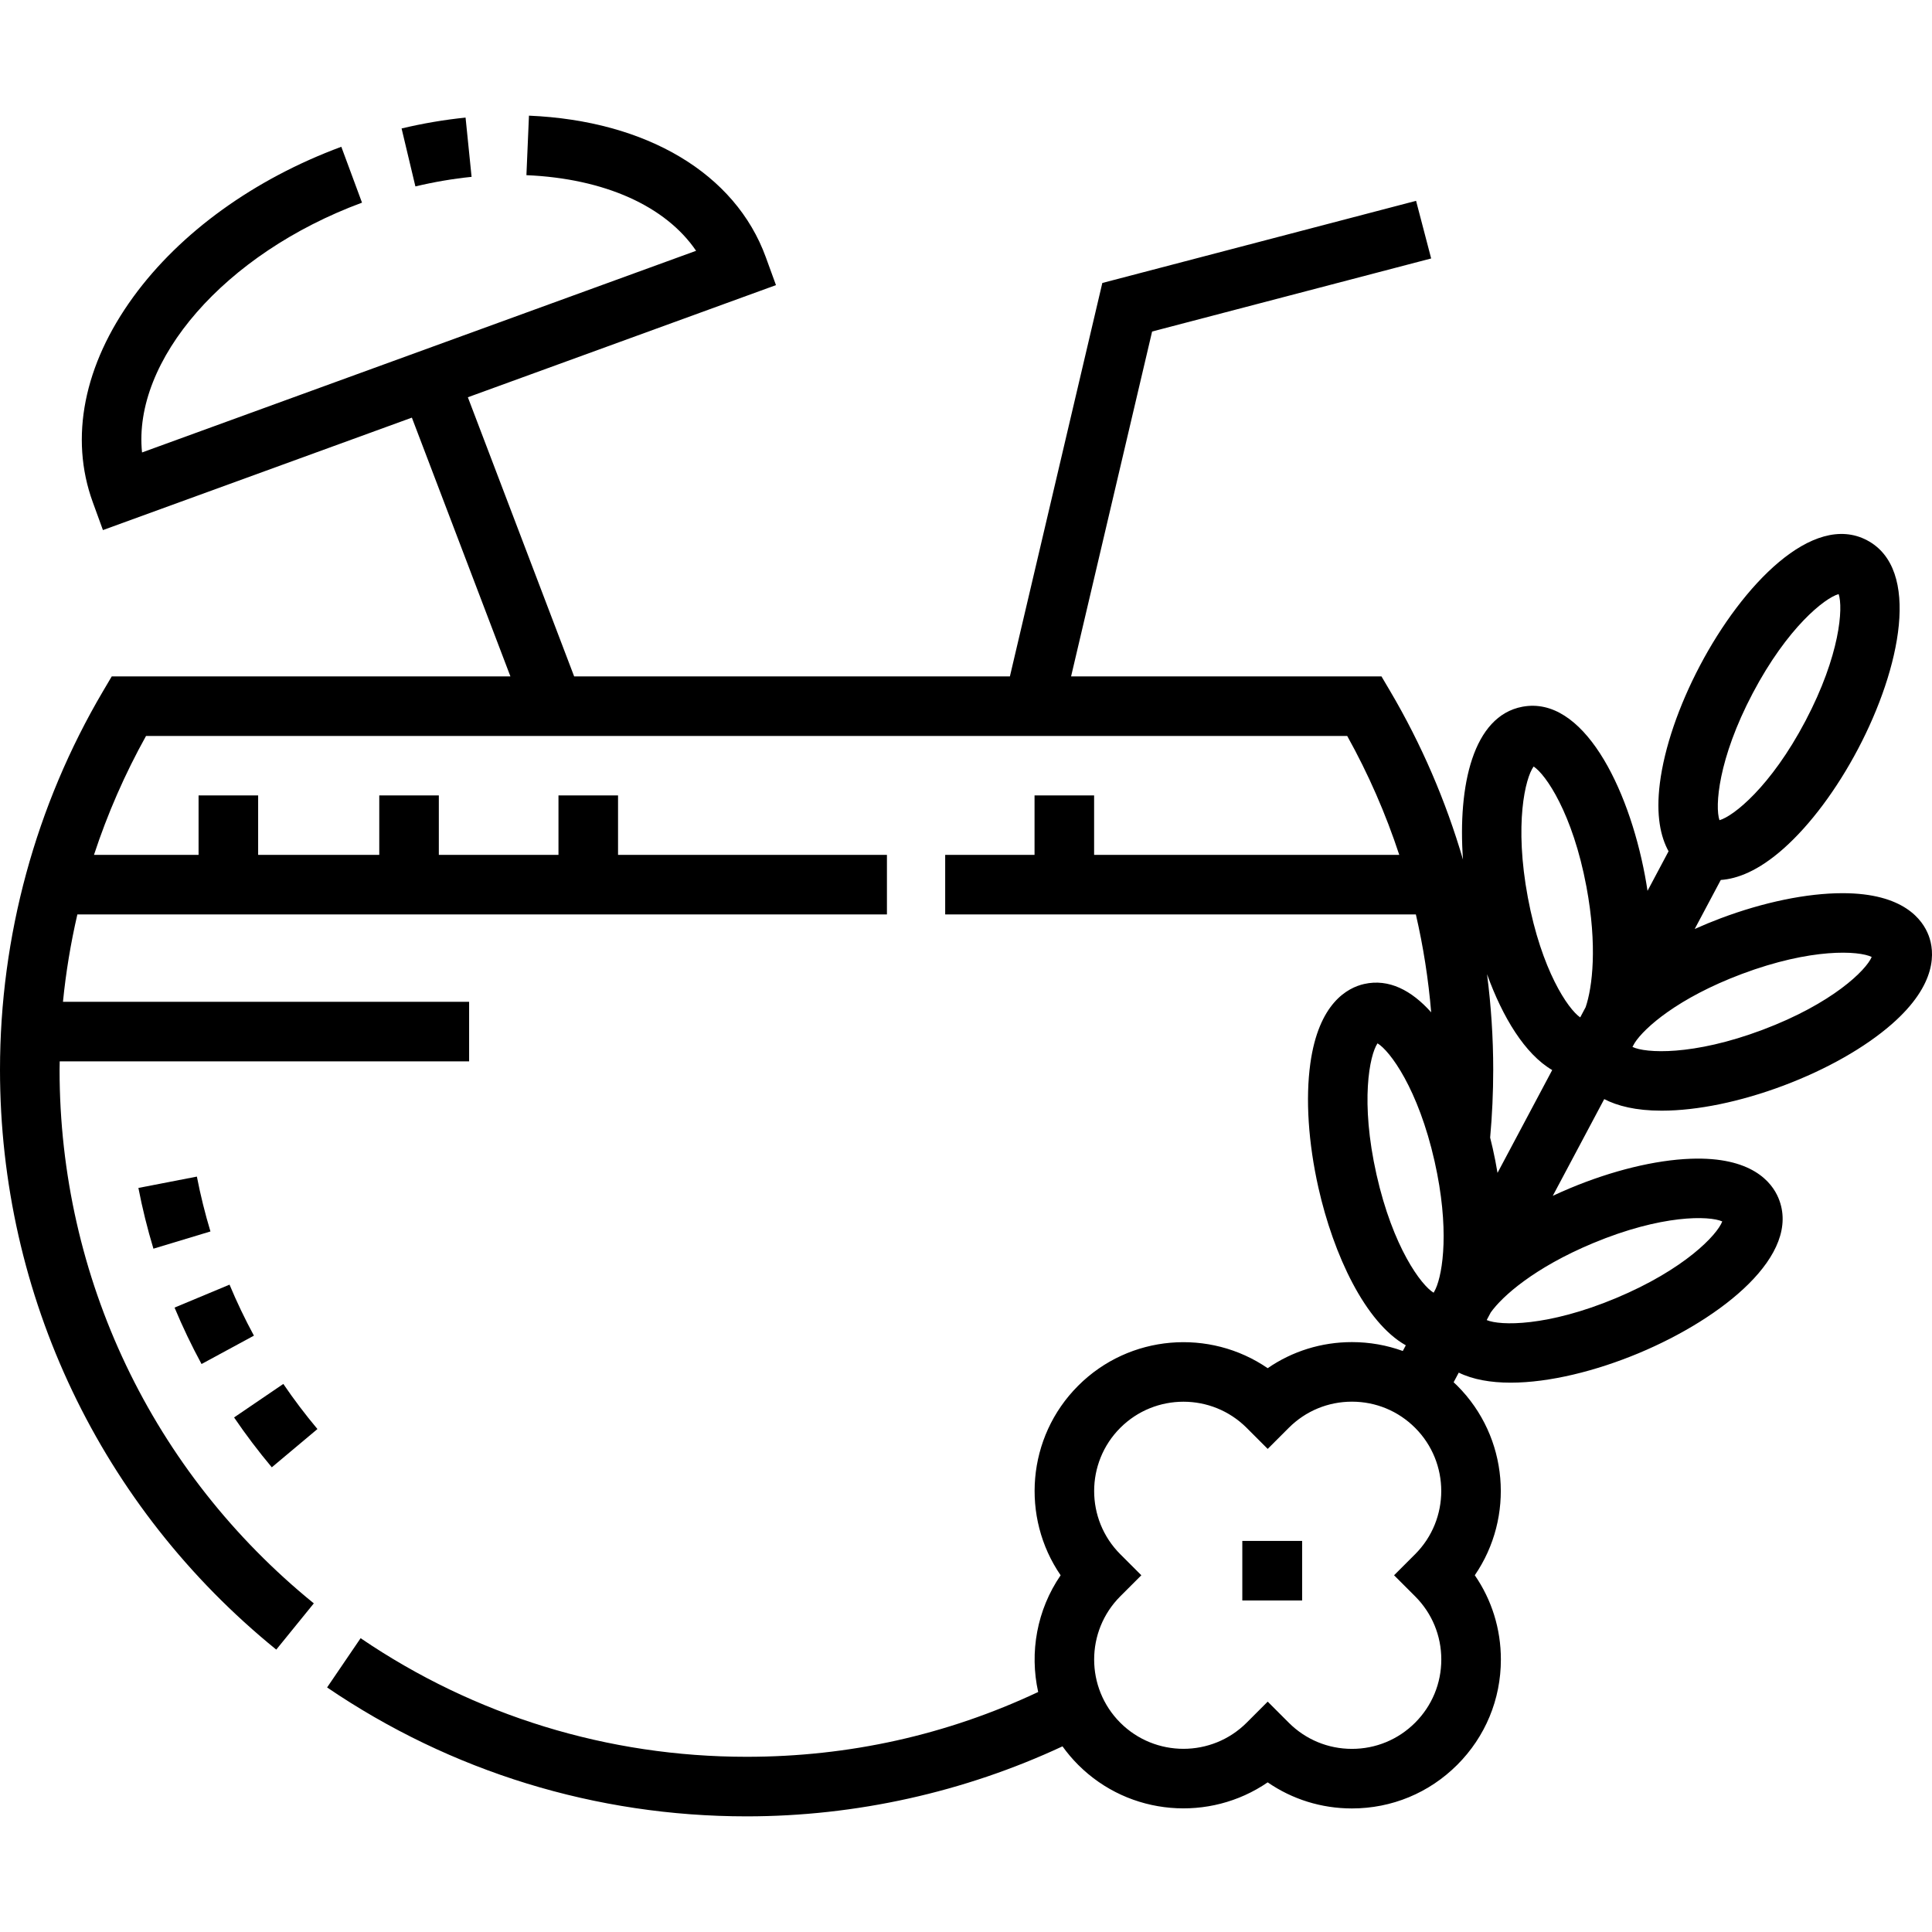 <svg id="Capa_1" enable-background="new 0 0 486.487 486.487" height="512" viewBox="0 0 486.487 486.487" width="512" xmlns="http://www.w3.org/2000/svg"><g><g><path d="m68.44 369.476c-3.363-4.011-6.56-8.236-9.5-12.557l12.401-8.438c2.659 3.908 5.55 7.729 8.592 11.357zm-17.692-26.008c-2.496-4.605-4.782-9.388-6.795-14.212l13.844-5.776c1.819 4.359 3.885 8.68 6.14 12.842zm-12.115-29.043c-1.514-5.01-2.788-10.157-3.784-15.297l14.726-2.855c.9 4.642 2.05 9.289 3.417 13.813z"/></g><g><path d="m485.645 235.573c-1.499-3.985-6.306-10.665-21.677-10.665-.016 0-.034 0-.05 0-8.946.008-19.832 2.254-30.653 6.324-2.233.84-4.412 1.742-6.531 2.693l6.567-12.347c4.12-.283 9.449-2.246 15.857-7.946 6.684-5.946 13.334-14.853 18.724-25.081 10.667-20.238 15.918-45.303 2.242-52.512-13.675-7.208-31.385 11.292-42.051 31.531-5.391 10.228-8.979 20.748-10.106 29.623-1.041 8.197.219 13.595 2.186 17.162l-5.297 9.96c-.194-1.278-.406-2.552-.643-3.815-4.211-22.486-15.662-45.39-30.86-42.545-12.445 2.331-16.295 19.857-14.968 38.478-4.335-14.799-10.466-29.062-18.343-42.42l-2.176-3.69h-78.162l20.403-86.848 70.267-18.396-3.799-14.511-79.005 20.684-23.274 99.072h-109.719l-26.768-70.294 77.584-28.238-2.565-7.047c-7.658-21.039-29.95-34.356-59.633-35.625l-.641 14.986c19.724.843 35.083 7.814 42.726 19.043l-139.516 50.78c-2.369-23.117 20.639-50.033 55.391-62.904l-5.21-14.066c-21.937 8.125-40.532 21.542-52.359 37.776-12.49 17.145-16.124 35.503-10.232 51.692l2.565 7.048 77.793-28.314 24.815 65.163h-100.392l-2.176 3.69c-16.982 28.798-25.959 61.771-25.959 95.354 0 56.891 25.356 110.11 69.566 146.013l9.456-11.645c-40.687-33.04-64.022-82.016-64.022-134.368 0-.703.025-1.405.034-2.108h103.091v-15h-102.271c.735-7.419 1.951-14.766 3.626-22h203.854v-15h-67.708v-14.969h-15v14.969h-30.126v-14.969h-15v14.969h-30.5v-14.969h-15v14.969h-26.338c3.402-10.349 7.782-20.378 13.104-29.938h302.47c5.321 9.559 9.701 19.589 13.104 29.938h-76.84v-14.969h-15v14.969h-22.5v15h118.52c1.874 8.093 3.16 16.331 3.856 24.649-4.944-5.547-10.671-8.534-16.874-7.138-4.158.935-11.448 4.784-13.56 20.047-1.226 8.861-.503 19.954 2.035 31.233 3.81 16.933 11.793 33.954 22.011 39.703l-.76 1.429c-4.05-1.467-8.367-2.236-12.802-2.236-7.688 0-15.022 2.297-21.219 6.568-14.597-10.018-34.764-8.544-47.724 4.416-12.962 12.962-14.432 33.132-4.412 47.73-5.984 8.717-7.867 19.422-5.655 29.392-23.004 10.821-47.668 16.315-73.417 16.315-34.873 0-68.483-10.327-97.197-29.864l-8.438 12.401c31.212 21.237 67.74 32.462 105.635 32.462 27.467 0 54.808-6.088 79.54-17.63 1.171 1.629 2.48 3.189 3.944 4.653 12.961 12.96 33.128 14.433 47.724 4.416 6.197 4.271 13.531 6.568 21.219 6.568 10.017 0 19.434-3.901 26.517-10.984s10.983-16.5 10.983-26.517c0-7.688-2.297-15.022-6.568-21.219 10.017-14.597 8.545-34.764-4.416-47.724-.299-.299-.607-.583-.914-.871l1.289-2.424c3.569 1.745 8.052 2.529 13.061 2.528 9.812 0 21.601-2.973 32.28-7.436 21.108-8.821 41.111-24.812 35.15-39.076-1.643-3.932-6.7-10.441-22.098-9.872-8.939.332-19.738 2.97-30.405 7.428-1.462.611-2.899 1.25-4.311 1.91l12.955-24.358c3.275 1.7 7.902 2.915 14.451 2.915h.049c8.946-.008 19.832-2.254 30.653-6.323 10.822-4.069 20.49-9.554 27.225-15.442 11.603-10.141 10.818-18.347 9.318-22.336zm-129.309 198.211c-4.25 4.25-9.9 6.59-15.91 6.59s-11.66-2.341-15.91-6.59l-5.303-5.304-5.303 5.304c-8.774 8.771-23.047 8.772-31.82 0-8.772-8.773-8.772-23.047 0-31.82l5.303-5.303-5.303-5.303c-8.772-8.773-8.772-23.047 0-31.82 8.773-8.772 23.047-8.772 31.82 0l5.303 5.304 5.303-5.304c4.25-4.25 9.9-6.59 15.91-6.59s11.66 2.34 15.91 6.59c8.773 8.773 8.773 23.047 0 31.82l-5.304 5.303 5.304 5.303c4.25 4.25 6.59 9.9 6.59 15.91s-2.34 11.66-6.59 15.91zm85.006-259.22c8.769-16.636 18.184-24.008 21.639-24.971 1.159 3.395.399 15.329-8.369 31.965-8.769 16.637-18.184 24.009-21.639 24.971-1.158-3.394-.398-15.328 8.369-31.965zm-55.169 18.449c3.017 1.941 9.834 11.765 13.296 30.249 2.792 14.906 1.511 25.344-.196 30.351l-1.368 2.573c-3.07-2.104-9.759-11.899-13.18-30.161-3.462-18.485-.662-30.111 1.448-33.012zm-11.729 52.291c3.932 10.882 9.56 20.134 16.409 24.141l-13.77 25.89c-.344-2.068-.746-4.128-1.204-6.161-.204-.907-.424-1.813-.652-2.719.509-5.646.773-11.389.773-17.087 0-8.074-.532-16.11-1.556-24.064zm-27.833 50.455c-4.128-18.346-1.751-30.065.253-33.041 3.085 1.831 10.253 11.402 14.381 29.749 3.779 16.798 2.105 28.017.257 32.079-.133.246-.258.489-.378.731-.044.074-.089.166-.133.231-3.084-1.831-10.252-11.403-14.38-29.749zm54.48 17.29c17.351-7.251 29.305-6.946 32.583-5.488-1.267 3.356-9.448 12.077-26.799 19.329-17.251 7.209-29.158 6.947-32.517 5.512l1.014-1.907c2.896-4.095 10.996-11.293 25.719-17.446zm42.733-53.736c-17.601 6.619-29.537 5.881-32.76 4.307.016-.038.046-.086.063-.125.17-.292.339-.584.499-.889 2.431-3.793 10.885-11.303 26.918-17.333 17.601-6.619 29.538-5.88 32.76-4.307-1.386 3.307-9.878 11.727-27.48 18.347z"/><path d="m312.82 388.01h15.062v15h-15.062z"/><path d="m118.747 44.532-1.515-14.923c-5.331.541-10.751 1.463-16.11 2.74l3.478 14.592c4.714-1.124 9.475-1.934 14.147-2.409z"/></g></g></svg>